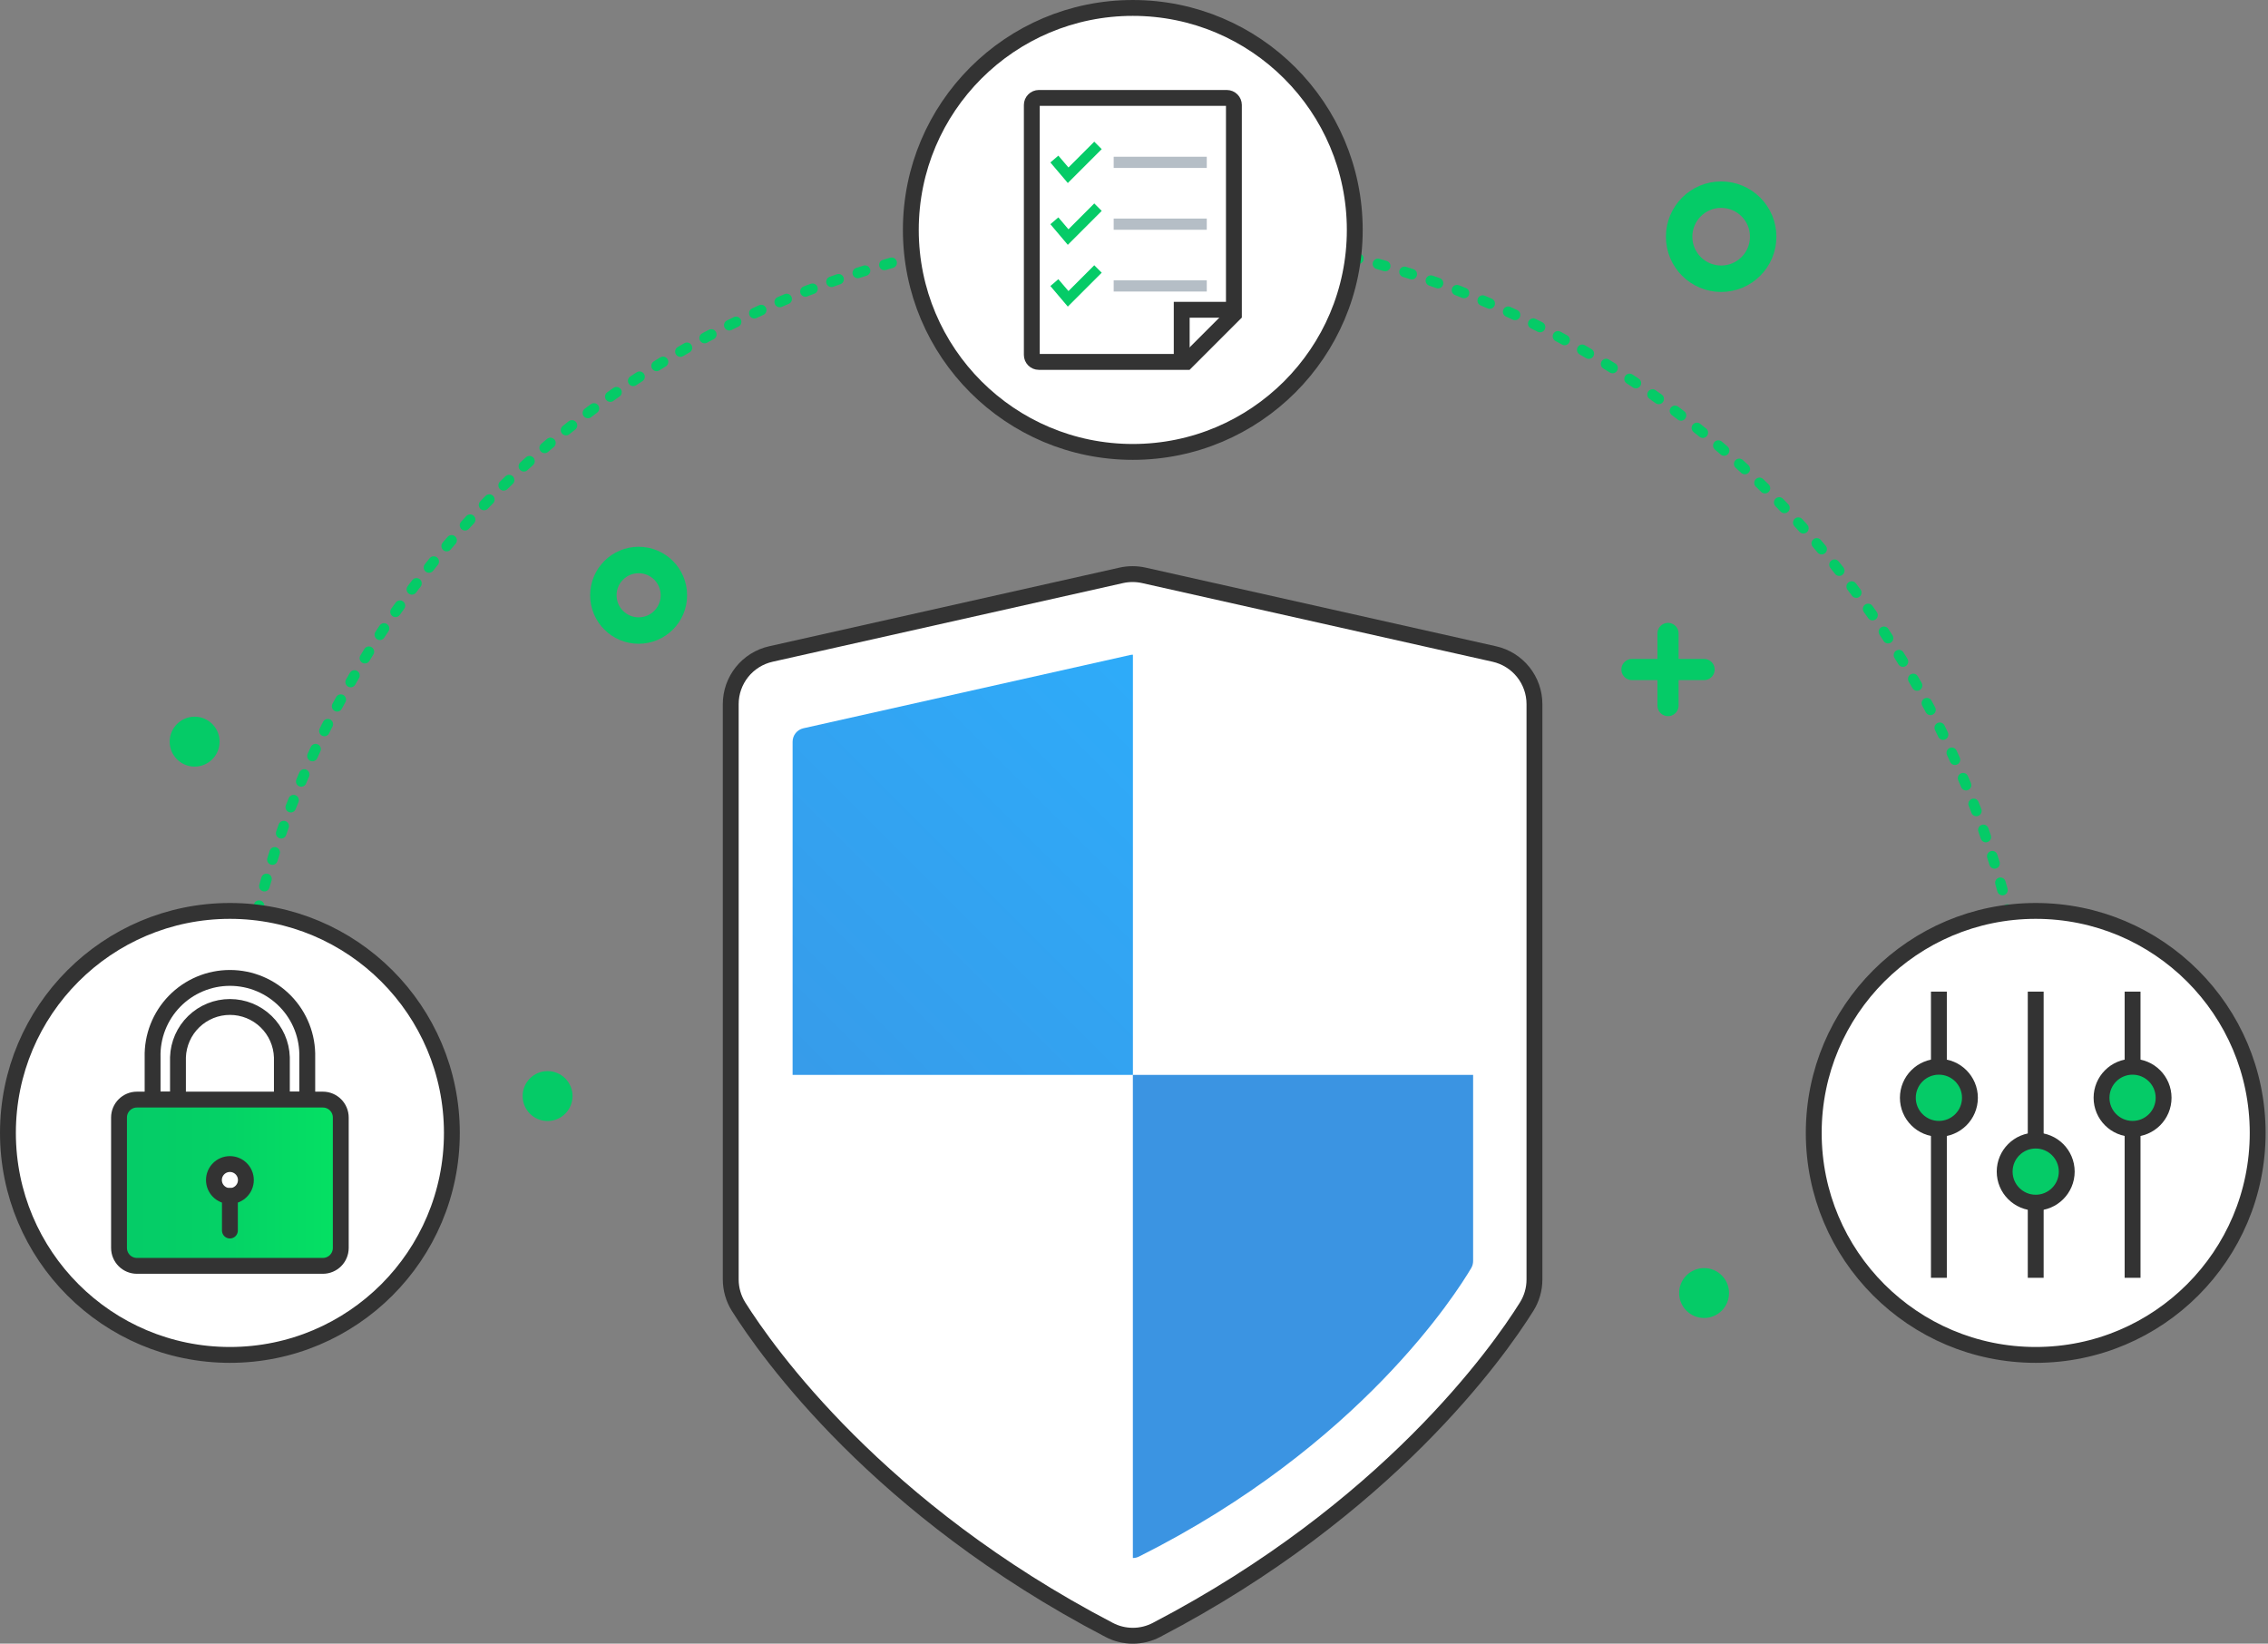 <svg width="138" height="100" viewBox="0 0 138 100" fill="none" xmlns="http://www.w3.org/2000/svg">
<rect x="0" y="0" width="138" height="100" fill="#808080" stroke="none"/>
<g clip-path="url(#clip0_752_16246)">
<path d="M70.366 99.167C84.396 91.847 91.146 82.295 92.887 79.506C93.201 79.009 93.367 78.433 93.366 77.846V42.838C93.366 42.129 93.124 41.441 92.681 40.887C92.238 40.334 91.619 39.947 90.927 39.791L69.597 35.004C69.146 34.904 68.68 34.904 68.229 35.004L46.902 39.791C46.21 39.947 45.591 40.334 45.148 40.887C44.705 41.441 44.463 42.129 44.463 42.838V77.839C44.463 78.426 44.628 79.002 44.939 79.499C46.696 82.289 53.446 91.841 67.477 99.16C67.921 99.395 68.417 99.519 68.92 99.52C69.424 99.521 69.92 99.4 70.366 99.167Z" fill="white" stroke="#333333" stroke-width="0.965" stroke-miterlimit="10"/>
<path d="M68.747 39.856L48.871 44.312C48.687 44.356 48.524 44.461 48.407 44.609C48.291 44.757 48.227 44.94 48.227 45.129V65.398H68.934V39.833C68.871 39.832 68.808 39.84 68.747 39.856Z" fill="url(#paint0_linear_752_16246)"/>
<path d="M68.931 65.398V94.791C69.059 94.791 69.186 94.761 69.301 94.704C82.791 87.948 88.65 78.618 89.518 77.151C89.594 77.022 89.634 76.876 89.634 76.726V65.398H68.931Z" fill="url(#paint1_linear_752_16246)"/>
<path d="M13.992 68.931C13.992 54.36 19.78 40.386 30.083 30.083C40.386 19.78 54.36 13.992 68.93 13.992C83.501 13.992 97.475 19.78 107.778 30.083C118.081 40.386 123.869 54.36 123.869 68.931" stroke="#05CB67" stroke-width="0.643" stroke-linecap="round" stroke-linejoin="round" stroke-dasharray="0.46 1.23"/>
<path d="M13.989 82.434C21.448 82.434 27.495 76.387 27.495 68.927C27.495 61.468 21.448 55.421 13.989 55.421C6.53 55.421 0.483 61.468 0.483 68.927C0.483 76.387 6.53 82.434 13.989 82.434Z" fill="white" stroke="#333333" stroke-width="0.965" stroke-miterlimit="10"/>
<path d="M123.866 82.434C131.325 82.434 137.372 76.387 137.372 68.927C137.372 61.468 131.325 55.421 123.866 55.421C116.407 55.421 110.36 61.468 110.36 68.927C110.36 76.387 116.407 82.434 123.866 82.434Z" fill="white" stroke="#333333" stroke-width="0.965" stroke-miterlimit="10"/>
<path d="M68.927 27.495C76.386 27.495 82.433 21.448 82.433 13.989C82.433 6.53 76.386 0.483 68.927 0.483C61.468 0.483 55.421 6.53 55.421 13.989C55.421 21.448 61.468 27.495 68.927 27.495Z" fill="white" stroke="#333333" stroke-width="0.965" stroke-miterlimit="10"/>
<path d="M38.858 38.363C40.044 38.363 41.004 37.402 41.004 36.217C41.004 35.032 40.044 34.071 38.858 34.071C37.673 34.071 36.712 35.032 36.712 36.217C36.712 37.402 37.673 38.363 38.858 38.363Z" stroke="#05CB67" stroke-width="1.609" stroke-linecap="round" stroke-linejoin="round"/>
<path d="M104.726 16.959C106.139 16.959 107.284 15.813 107.284 14.401C107.284 12.988 106.139 11.843 104.726 11.843C103.314 11.843 102.169 12.988 102.169 14.401C102.169 15.813 103.314 16.959 104.726 16.959Z" stroke="#05CB67" stroke-width="1.609" stroke-linecap="round" stroke-linejoin="round"/>
<path d="M11.843 46.641C12.681 46.641 13.361 45.961 13.361 45.123C13.361 44.284 12.681 43.604 11.843 43.604C11.004 43.604 10.324 44.284 10.324 45.123C10.324 45.961 11.004 46.641 11.843 46.641Z" fill="#05CB67"/>
<path d="M33.318 68.204C34.157 68.204 34.837 67.524 34.837 66.685C34.837 65.846 34.157 65.166 33.318 65.166C32.48 65.166 31.8 65.846 31.8 66.685C31.8 67.524 32.48 68.204 33.318 68.204Z" fill="#05CB67"/>
<path d="M103.687 80.188C104.526 80.188 105.206 79.508 105.206 78.669C105.206 77.831 104.526 77.151 103.687 77.151C102.848 77.151 102.169 77.831 102.169 78.669C102.169 79.508 102.848 80.188 103.687 80.188Z" fill="#05CB67"/>
<path d="M101.493 38.54V42.928" stroke="#05CB67" stroke-width="1.287" stroke-linecap="round" stroke-linejoin="round"/>
<path d="M103.687 40.734H99.299" stroke="#05CB67" stroke-width="1.287" stroke-linecap="round" stroke-linejoin="round"/>
<path d="M18.696 64.326C18.712 63.698 18.603 63.073 18.374 62.488C18.145 61.903 17.801 61.369 17.362 60.919C16.923 60.469 16.399 60.111 15.82 59.867C15.241 59.622 14.619 59.497 13.991 59.497C13.362 59.497 12.74 59.622 12.161 59.867C11.582 60.111 11.057 60.469 10.619 60.919C10.18 61.369 9.836 61.903 9.607 62.488C9.378 63.073 9.269 63.698 9.285 64.326V66.9H10.829V64.326C10.856 63.506 11.2 62.727 11.79 62.156C12.38 61.584 13.169 61.265 13.991 61.265C14.812 61.265 15.601 61.584 16.191 62.156C16.781 62.727 17.125 63.506 17.151 64.326V66.9H18.696V64.326Z" fill="white" stroke="#333333" stroke-width="0.965" stroke-miterlimit="10"/>
<path d="M19.645 66.9H8.333C7.73 66.9 7.242 67.389 7.242 67.991V75.925C7.242 76.527 7.73 77.016 8.333 77.016H19.645C20.247 77.016 20.735 76.527 20.735 75.925V67.991C20.735 67.389 20.247 66.9 19.645 66.9Z" fill="url(#paint2_linear_752_16246)" stroke="#333333" stroke-width="0.965" stroke-miterlimit="10"/>
<path d="M13.989 72.766C14.525 72.766 14.961 72.331 14.961 71.794C14.961 71.257 14.525 70.822 13.989 70.822C13.452 70.822 13.017 71.257 13.017 71.794C13.017 72.331 13.452 72.766 13.989 72.766Z" fill="white" stroke="#333333" stroke-width="0.965" stroke-miterlimit="10"/>
<path d="M13.989 72.763V74.867" stroke="#333333" stroke-width="0.965" stroke-linecap="round" stroke-linejoin="round"/>
<path d="M75.079 19.123V6.386C75.078 6.273 75.033 6.165 74.953 6.085C74.873 6.005 74.764 5.959 74.651 5.958H63.207C63.094 5.959 62.986 6.005 62.907 6.085C62.827 6.165 62.782 6.273 62.782 6.386V21.594C62.782 21.707 62.827 21.815 62.907 21.895C62.986 21.974 63.094 22.019 63.207 22.019H72.183L75.079 19.123Z" fill="white" stroke="#333333" stroke-width="0.965" stroke-miterlimit="10"/>
<path d="M75.076 18.847H71.903V22.019" stroke="#333333" stroke-width="0.965" stroke-miterlimit="10"/>
<path d="M64.973 11.135L63.912 9.884L64.397 9.469L65.012 10.189L66.582 8.619L67.036 9.073L64.973 11.135Z" fill="url(#paint3_linear_752_16246)"/>
<path d="M73.428 9.536H67.763V10.218H73.428V9.536Z" fill="#B5BEC6"/>
<path d="M64.973 14.896L63.912 13.641L64.397 13.226L65.012 13.95L66.582 12.377L67.036 12.831L64.973 14.896Z" fill="url(#paint4_linear_752_16246)"/>
<path d="M73.428 13.297H67.763V13.979H73.428V13.297Z" fill="#B5BEC6"/>
<path d="M64.973 18.654L63.912 17.402L64.397 16.987L65.012 17.708L66.582 16.138L67.036 16.592L64.973 18.654Z" fill="url(#paint5_linear_752_16246)"/>
<path d="M73.428 17.055H67.763V17.737H73.428V17.055Z" fill="#B5BEC6"/>
<path d="M117.975 77.743V60.331" stroke="#333333" stroke-width="0.965" stroke-miterlimit="10"/>
<path d="M117.975 68.68C119.018 68.68 119.864 67.834 119.864 66.791C119.864 65.748 119.018 64.902 117.975 64.902C116.932 64.902 116.086 65.748 116.086 66.791C116.086 67.834 116.932 68.68 117.975 68.68Z" fill="url(#paint6_linear_752_16246)" stroke="#333333" stroke-width="0.965" stroke-miterlimit="10"/>
<path d="M123.866 60.331V77.743" stroke="#333333" stroke-width="0.965" stroke-miterlimit="10"/>
<path d="M123.866 73.171C124.909 73.171 125.754 72.325 125.754 71.282C125.754 70.239 124.909 69.394 123.866 69.394C122.823 69.394 121.977 70.239 121.977 71.282C121.977 72.325 122.823 73.171 123.866 73.171Z" fill="url(#paint7_linear_752_16246)" stroke="#333333" stroke-width="0.965" stroke-miterlimit="10"/>
<path d="M129.76 77.743V60.331" stroke="#333333" stroke-width="0.965" stroke-miterlimit="10"/>
<path d="M129.76 68.68C130.803 68.68 131.648 67.834 131.648 66.791C131.648 65.748 130.803 64.902 129.76 64.902C128.717 64.902 127.871 65.748 127.871 66.791C127.871 67.834 128.717 68.68 129.76 68.68Z" fill="url(#paint8_linear_752_16246)" stroke="#333333" stroke-width="0.965" stroke-miterlimit="10"/>
</g>
<defs>
<linearGradient id="paint0_linear_752_16246" x1="37.327" y1="76.34" x2="79.3" y2="34.37" gradientUnits="userSpaceOnUse">
<stop stop-color="#3B94E2"/>
<stop offset="1" stop-color="#2BB1FF"/>
</linearGradient>
<linearGradient id="paint1_linear_752_16246" x1="31339.4" y1="30744.3" x2="34949.9" y2="28201.4" gradientUnits="userSpaceOnUse">
<stop stop-color="#3B94E2"/>
<stop offset="1" stop-color="#2BB1FF"/>
</linearGradient>
<linearGradient id="paint2_linear_752_16246" x1="7.242" y1="71.958" x2="20.735" y2="71.958" gradientUnits="userSpaceOnUse">
<stop stop-color="#05CB67"/>
<stop offset="0.44" stop-color="#05D166"/>
<stop offset="1" stop-color="#05E163"/>
</linearGradient>
<linearGradient id="paint3_linear_752_16246" x1="684.494" y1="85.858" x2="714.828" y2="85.858" gradientUnits="userSpaceOnUse">
<stop stop-color="#05CB67"/>
<stop offset="0.44" stop-color="#05D166"/>
<stop offset="1" stop-color="#05E163"/>
</linearGradient>
<linearGradient id="paint4_linear_752_16246" x1="684.494" y1="119.138" x2="714.828" y2="119.138" gradientUnits="userSpaceOnUse">
<stop stop-color="#05CB67"/>
<stop offset="0.44" stop-color="#05D166"/>
<stop offset="1" stop-color="#05E163"/>
</linearGradient>
<linearGradient id="paint5_linear_752_16246" x1="684.494" y1="152.174" x2="714.828" y2="152.174" gradientUnits="userSpaceOnUse">
<stop stop-color="#05CB67"/>
<stop offset="0.44" stop-color="#05D166"/>
<stop offset="1" stop-color="#05E163"/>
</linearGradient>
<linearGradient id="paint6_linear_752_16246" x1="1478.94" y1="849.03" x2="1523.32" y2="849.03" gradientUnits="userSpaceOnUse">
<stop stop-color="#05CB67"/>
<stop offset="0.44" stop-color="#05D166"/>
<stop offset="1" stop-color="#05E163"/>
</linearGradient>
<linearGradient id="paint7_linear_752_16246" x1="-12665.3" y1="-3812.81" x2="-12709.7" y2="-3812.81" gradientUnits="userSpaceOnUse">
<stop stop-color="#05CB67"/>
<stop offset="0.44" stop-color="#05D166"/>
<stop offset="1" stop-color="#05E163"/>
</linearGradient>
<linearGradient id="paint8_linear_752_16246" x1="1629.04" y1="849.03" x2="1673.42" y2="849.03" gradientUnits="userSpaceOnUse">
<stop stop-color="#05CB67"/>
<stop offset="0.44" stop-color="#05D166"/>
<stop offset="1" stop-color="#05E163"/>
</linearGradient>
<clipPath id="clip0_752_16246">
<rect width="137.855" height="100" fill="white"/>
</clipPath>
</defs>
</svg>
